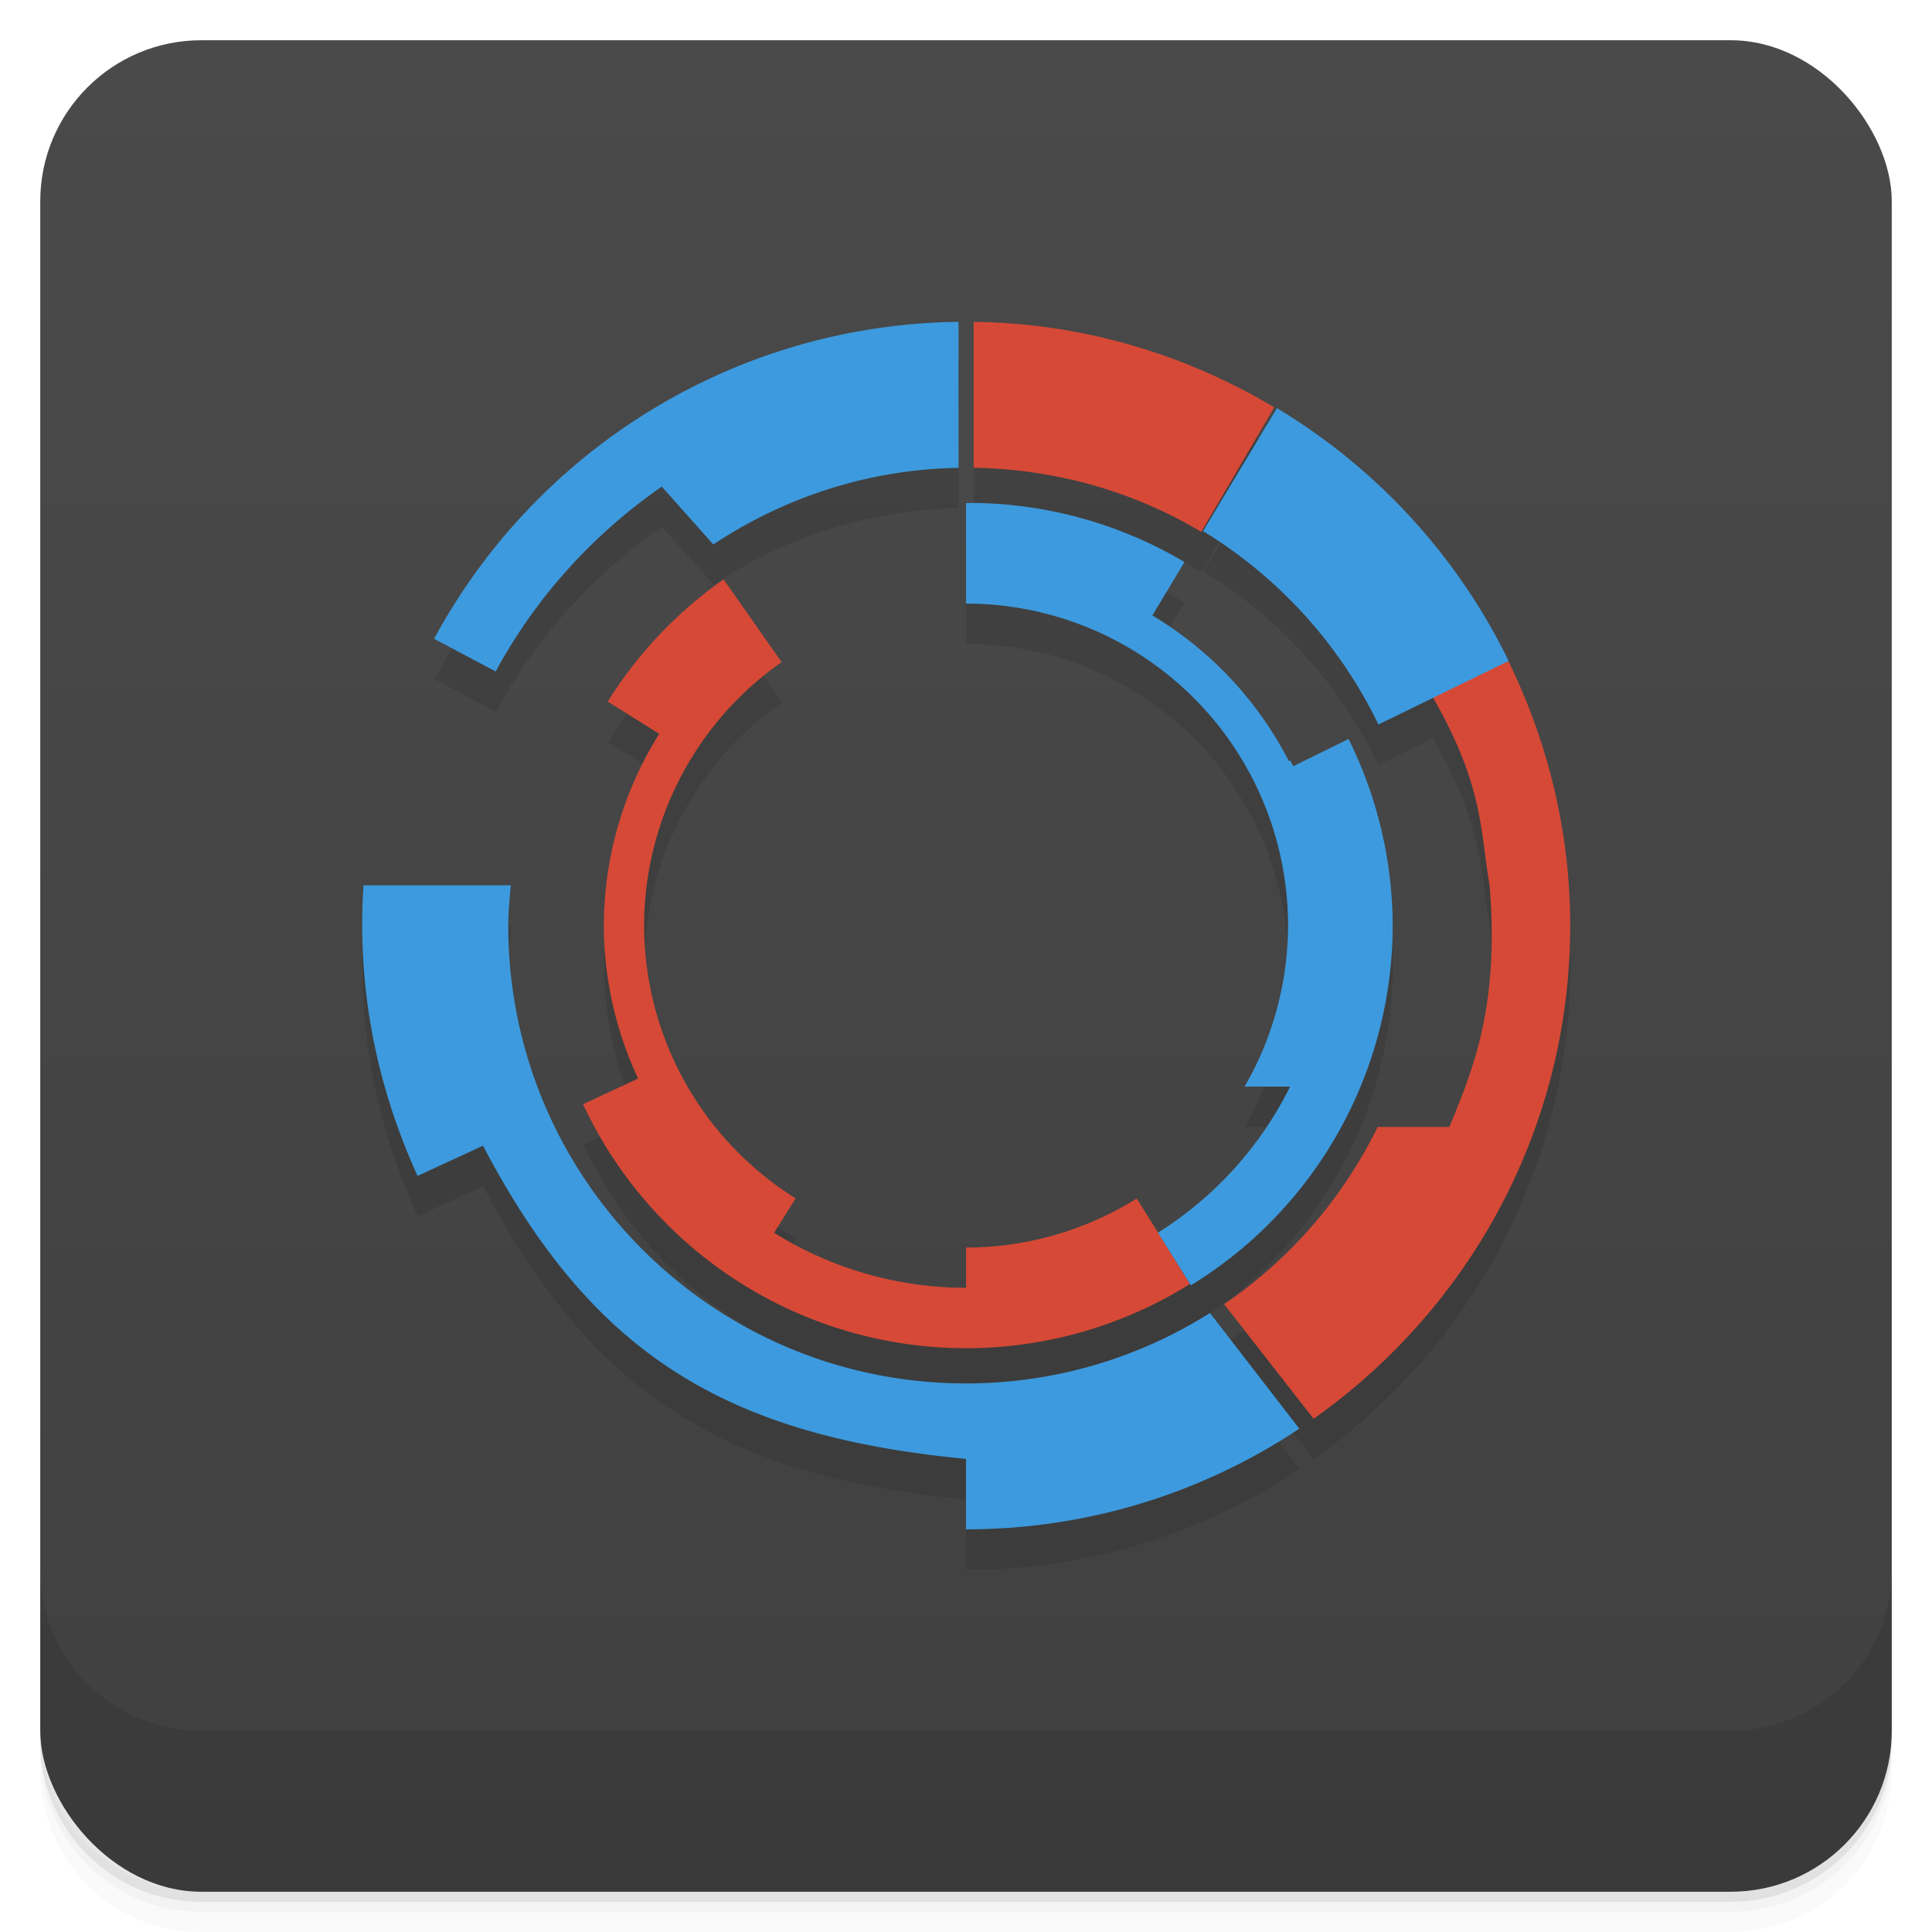 <svg xmlns="http://www.w3.org/2000/svg" version="1.1" viewBox="0 0 48 48">
 <defs>
  <linearGradient id="bg" x2="0" y1="1" y2="47" gradientUnits="userSpaceOnUse">
   <stop style="stop-color:#4a4a4a" offset="0"/>
   <stop style="stop-color:#404040" offset="1"/>
  </linearGradient>
 </defs>
 <path style="opacity:.02" d="m1 43v0.25c0 2.216 1.784 4 4 4h38c2.216 0 4-1.784 4-4v-0.25c0 2.216-1.784 4-4 4h-38c-2.216 0-4-1.784-4-4zm0 0.5v0.5c0 2.216 1.784 4 4 4h38c2.216 0 4-1.784 4-4v-0.5c0 2.216-1.784 4-4 4h-38c-2.216 0-4-1.784-4-4z"/>
 <path style="opacity:.05" d="m1 43.25v0.25c0 2.216 1.784 4 4 4h38c2.216 0 4-1.784 4-4v-0.25c0 2.216-1.784 4-4 4h-38c-2.216 0-4-1.784-4-4z"/>
 <path style="opacity:.1" d="m1 43v0.25c0 2.216 1.784 4 4 4h38c2.216 0 4-1.784 4-4v-0.25c0 2.216-1.784 4-4 4h-38c-2.216 0-4-1.784-4-4z"/>
 <rect style="fill:url(#bg)" rx="4" height="46" width="46" y="1" x="1"/>
 <path style="opacity:.1" d="m1 39v4c0 2.216 1.784 4 4 4h38c2.216 0 4-1.784 4-4v-4c0 2.216-1.784 4-4 4h-38c-2.216 0-4-1.784-4-4z"/>
 <path style="opacity:.1" d="m23.822 8.996c-5.629 0.07-10.522 3.23-13.03 7.875l1.531 0.813c0.992-1.84 2.418-3.406 4.125-4.594l1.281 1.438c1.754-1.164 3.836-1.865 6.094-1.904l-0.002-3.627m0.377 0v3.625c2.062 0.035 3.999 0.602 5.654 1.594l1.813-3.094v-0.002c-2.194-1.308-4.737-2.088-7.467-2.123m7.535 2.143-1.836 3.057a11.5 11.5 0 0 1 4.357 4.803l1.35-0.658c1.248 2.188 1.175 3.3 1.408 4.658 0.238 2.953-0.375 4.488-1 6h-1.781c-0.871 1.777-2.188 3.299-3.816 4.404l2.223 2.846c3.844-2.715 6.375-7.184 6.375-12.25 0-2.355-0.563-4.579-1.531-6.564h-0.004l-0.016 0.004-0.018 0.006 0.047-0.023a15 15 0 0 0 -5.758 -6.281m-7.625 2.357a10.5 10.5 0 0 0 -0.1 0.006v2.494a8 8 0 0 1 8 8 8 8 0 0 1 -1.08 4h1.131a9 9 0 0 1 -3.283 3.629l-0.529-0.848a8 8 0 0 1 -4.238 1.219v1a9 9 0 0 1 -4.77 -1.367l0.535-0.855a8 8 0 0 1 -3.766 -6.777 8 8 0 0 1 3.416 -6.545l-1.439-2.057a10.5 10.5 0 0 0 -2.879 3.037l1.279 0.801a9 9 0 0 0 -1.377 4.764 9 9 0 0 0 0.852 3.799l-1.367 0.639a10.5 10.5 0 0 0 0.76 1.357 10.5 10.5 0 0 0 14.32 3.109l0.021 0.033a10.5 10.5 0 0 0 5.01 -8.937 10.5 10.5 0 0 0 -1.096 -4.635l-1.377 0.672a8.5 9 0 0 0 -0.074 -0.141l-0.033 0.018a9 9 0 0 0 -3.391 -3.619l0.068-0.113 0.73-1.215a10.5 10.5 0 0 0 -5.328 -1.467m-15.07 9.5c-0.023 0.332-0.031 0.66-0.031 1 0 2.219 0.508 4.324 1.375 6.219l1.625-0.75c2.707 5.16 6 7.207 12 7.781v1.75c3.066 0 5.906-0.922 8.281-2.5l-2.219-2.875c-1.754 1.105-3.835 1.75-6.06 1.75-6.285 0-11.375-5.09-11.375-11.375 0-0.34 0.034-0.668 0.063-1h-3.66z"/>
 <path style="fill:#d64936" d="m24.191 7.996v3.625c2.062 0.035 3.999 0.602 5.654 1.594l1.812-3.094v-0.002c-2.194-1.308-4.737-2.088-7.467-2.123zm-6.213 6.398a10.5 10.5 0 0 0 -2.879 3.037l1.279 0.801a9 9 0 0 0 -1.376 4.764 9 9 0 0 0 0.852 3.799l-1.368 0.639a10.5 10.5 0 0 0 0.76 1.357 10.5 10.5 0 0 0 14.32 3.109l-1.324-2.124a8 8 0 0 1 -4.24 1.219v1a9 9 0 0 1 -4.769 -1.367l0.535-0.855a8 8 0 0 1 -3.765 -6.778 8 8 0 0 1 3.416 -6.545zm19.492 2.039-0.016 0.004-2.01 0.623c1.427 2.384 1.321 3.522 1.565 4.939 0.238 2.953-0.375 4.488-1 6h-1.781c-0.871 1.777-2.188 3.297-3.816 4.402l2.224 2.848c3.844-2.715 6.375-7.184 6.375-12.25 0-2.355-0.563-4.58-1.531-6.564h-0.004z"/>
 <path style="fill:#3d9ade" d="m23.814 7.996c-5.629 0.07-10.522 3.23-13.029 7.875l1.531 0.812c0.992-1.84 2.418-3.406 4.125-4.594l1.281 1.438c1.754-1.164 3.836-1.865 6.094-1.904zm7.912 2.144-1.836 3.055a11.5 11.5 0 0 1 4.357 4.805l3.236-1.578a15 15 0 0 0 -5.758 -6.281zm-7.625 2.356a10.5 10.5 0 0 0 -0.1 0.006v2.494a8 8 0 0 1 8 8 8 8 0 0 1 -1.08 4h1.131a9 9 0 0 1 -3.283 3.629l0.818 1.309a10.5 10.5 0 0 0 5.014 -8.938 10.5 10.5 0 0 0 -1.096 -4.635l-1.373 0.674a8.5 9 0 0 0 -0.08 -0.143l-0.031 0.018a9 9 0 0 0 -3.391 -3.619l0.068-0.113 0.73-1.215a10.5 10.5 0 0 0 -5.327 -1.468zm-15.07 9.5c-0.023 0.332-0.031 0.66-0.031 1 0 2.219 0.508 4.324 1.375 6.219l1.625-0.75c2.707 5.16 6 7.207 12 7.781v1.75c3.066 0 5.906-0.922 8.281-2.5l-2.219-2.875c-1.754 1.105-3.835 1.75-6.059 1.75-6.285 0-11.375-5.09-11.375-11.375 0-0.34 0.035-0.668 0.062-1z"/>
</svg>

